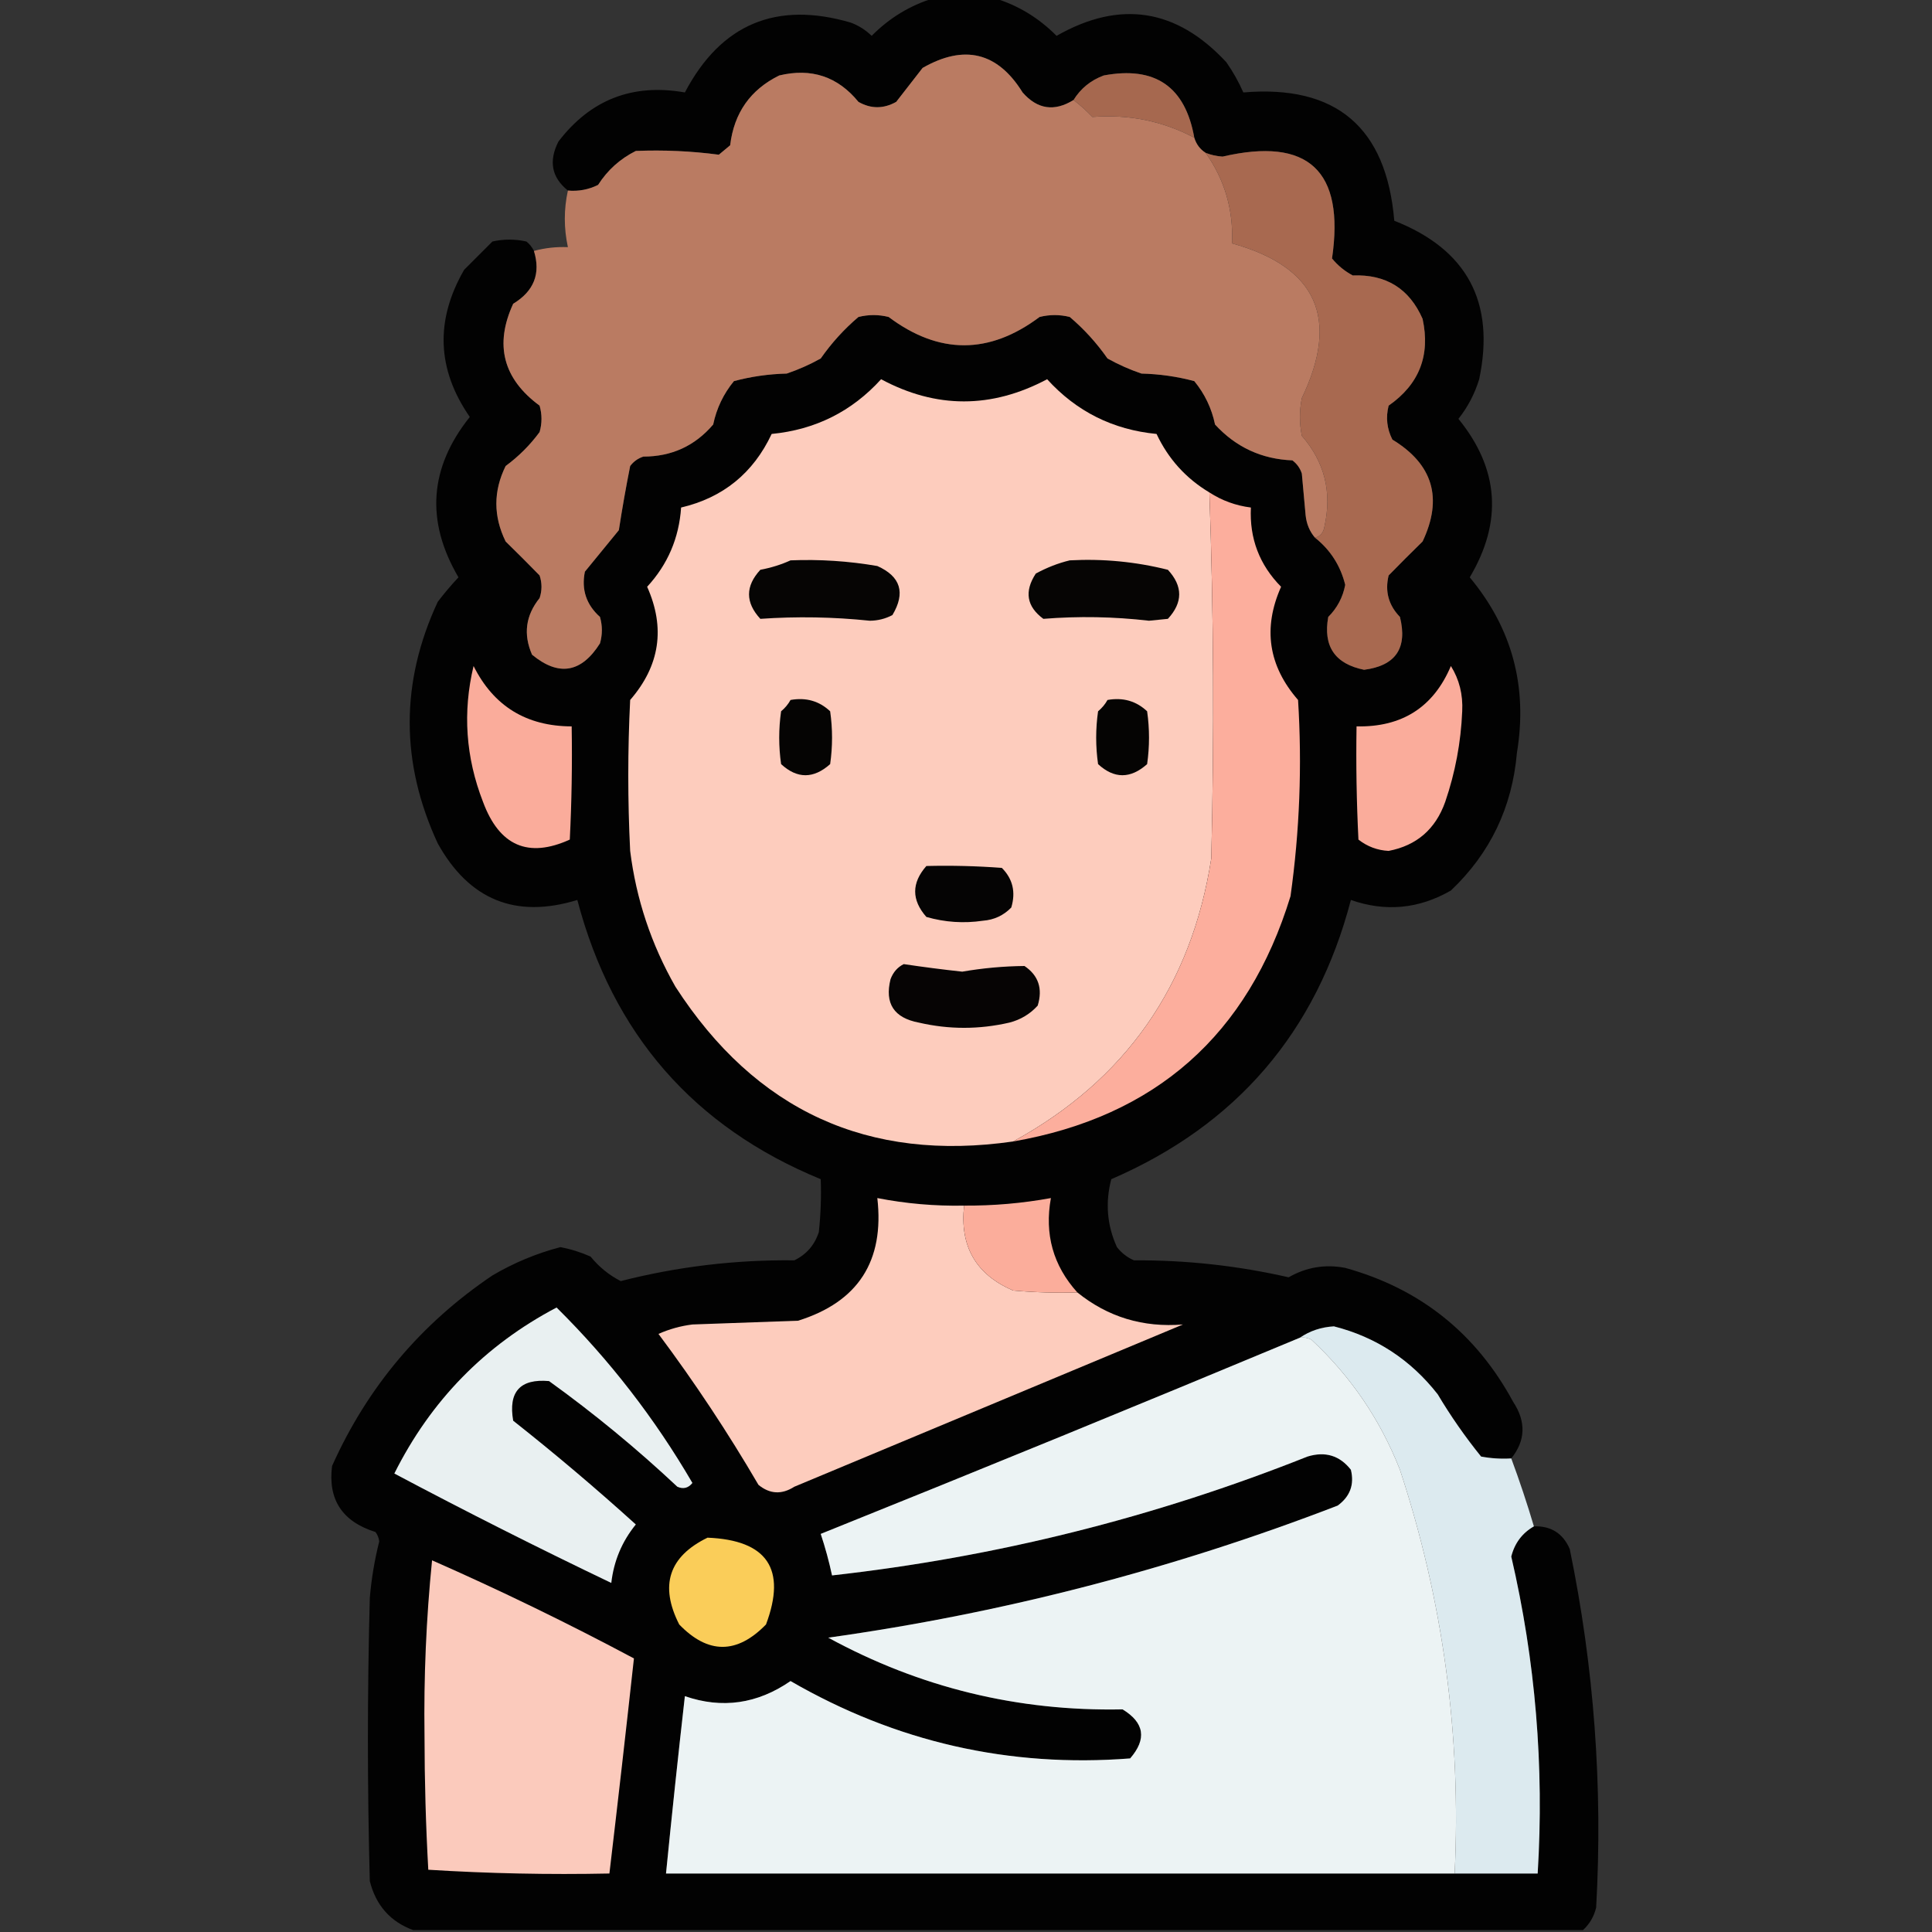 <?xml version="1.0" encoding="UTF-8"?>
<!DOCTYPE svg PUBLIC "-//W3C//DTD SVG 1.1//EN" "http://www.w3.org/Graphics/SVG/1.1/DTD/svg11.dtd">
<svg xmlns="http://www.w3.org/2000/svg" version="1.1" width="512px" height="512px" style="shape-rendering:geometricPrecision; text-rendering:geometricPrecision; image-rendering:optimizeQuality; fill-rule:evenodd; clip-rule:evenodd" xmlns:xlink="http://www.w3.org/1999/xlink">
<rect width="100%" height="100%" fill="#333333" stroke="none"/>
<g><path style="opacity:0.979" fill="#020202" d="M 247.5,-0.5 C 252.833,-0.5 258.167,-0.5 263.5,-0.5C 269.774,1.394 275.274,4.728 280,9.5C 296.799,-0.075 311.799,2.258 325,16.5C 326.757,19.014 328.257,21.681 329.5,24.5C 354.09,22.414 367.423,33.748 369.5,58.5C 388.798,66.093 396.298,80.093 392,100.5C 390.819,104.363 388.986,107.863 386.5,111C 397.269,124.235 398.269,138.235 389.5,153C 400.729,166.478 404.896,181.978 402,199.5C 400.747,213.956 394.914,226.122 384.5,236C 376.018,240.879 367.185,241.712 358,238.5C 348.84,273.492 327.673,298.158 294.5,312.5C 292.873,318.726 293.373,324.726 296,330.5C 297.214,332.049 298.714,333.215 300.5,334C 314.368,333.92 328.034,335.42 341.5,338.5C 346.186,335.812 351.186,334.979 356.5,336C 376.333,341.493 391.166,353.326 401,371.5C 404.468,376.765 404.301,381.765 400.5,386.5C 397.813,386.664 395.146,386.497 392.5,386C 388.277,380.776 384.444,375.276 381,369.5C 373.826,360.337 364.659,354.337 353.5,351.5C 350.136,351.696 347.136,352.696 344.5,354.5C 302.27,372.116 259.937,389.449 217.5,406.5C 218.699,410.099 219.699,413.765 220.5,417.5C 263.913,412.651 305.913,402.151 346.5,386C 351.212,384.557 355.045,385.723 358,389.5C 358.959,393.421 357.792,396.588 354.5,399C 310.778,415.847 265.778,427.513 219.5,434C 243.748,447.228 269.748,453.562 297.5,453C 303.29,456.532 303.957,460.865 299.5,466C 267.438,468.486 237.438,461.653 209.5,445.5C 200.701,451.566 191.367,452.9 181.5,449.5C 179.723,465.159 178.057,480.825 176.5,496.5C 246.167,496.5 315.833,496.5 385.5,496.5C 392.833,496.5 400.167,496.5 407.5,496.5C 409.249,468.136 406.916,440.136 400.5,412.5C 401.401,408.942 403.401,406.275 406.5,404.5C 411.023,404.345 414.189,406.345 416,410.5C 422.454,441.853 424.787,473.519 423,505.5C 422.436,507.887 421.27,509.887 419.5,511.5C 316.167,511.5 212.833,511.5 109.5,511.5C 103.45,509.275 99.617,504.942 98,498.5C 97.333,473.5 97.333,448.5 98,423.5C 98.425,418.431 99.259,413.431 100.5,408.5C 100.392,407.558 100.059,406.725 99.5,406C 90.705,403.239 86.871,397.405 88,388.5C 97.355,367.629 111.521,350.796 130.5,338C 136.161,334.669 142.161,332.169 148.5,330.5C 151.272,331.026 153.938,331.859 156.5,333C 158.758,335.767 161.425,337.934 164.5,339.5C 179.581,335.658 194.915,333.824 210.5,334C 213.728,332.437 215.895,329.937 217,326.5C 217.499,321.845 217.666,317.179 217.5,312.5C 183.836,298.656 162.336,273.989 153,238.5C 136.681,243.511 124.347,238.511 116,223.5C 106.101,202.122 106.101,180.788 116,159.5C 117.715,157.241 119.548,155.074 121.5,153C 112.755,138.106 113.755,123.94 124.5,110.5C 115.777,97.899 115.277,84.899 123,71.5C 125.5,69 128,66.5 130.5,64C 133.5,63.333 136.5,63.333 139.5,64C 140.381,64.708 141.047,65.542 141.5,66.5C 143.346,72.493 141.513,77.159 136,80.5C 130.992,91.374 133.325,100.374 143,107.5C 143.667,109.833 143.667,112.167 143,114.5C 140.473,117.939 137.473,120.939 134,123.5C 130.723,130.139 130.723,136.806 134,143.5C 137.086,146.517 140.086,149.517 143,152.5C 143.667,154.5 143.667,156.5 143,158.5C 139.301,163.09 138.635,168.09 141,173.5C 148.057,179.324 154.057,178.324 159,170.5C 159.667,168.167 159.667,165.833 159,163.5C 155.369,160.244 154.036,156.244 155,151.5C 158,147.833 161,144.167 164,140.5C 164.881,134.782 165.881,129.115 167,123.5C 167.903,122.299 169.069,121.465 170.5,121C 178.001,120.998 184.168,118.165 189,112.5C 189.898,108.205 191.731,104.372 194.5,101C 199.051,99.785 203.718,99.119 208.5,99C 211.618,97.941 214.618,96.608 217.5,95C 220.385,90.872 223.719,87.206 227.5,84C 230.167,83.333 232.833,83.333 235.5,84C 248.82,93.998 262.154,93.998 275.5,84C 278.167,83.333 280.833,83.333 283.5,84C 287.281,87.206 290.615,90.872 293.5,95C 296.382,96.608 299.382,97.941 302.5,99C 307.282,99.119 311.949,99.785 316.5,101C 319.269,104.372 321.102,108.205 322,112.5C 327.515,118.507 334.348,121.674 342.5,122C 343.701,122.903 344.535,124.069 345,125.5C 345.333,129.167 345.667,132.833 346,136.5C 346.24,138.852 347.073,140.852 348.5,142.5C 352.58,145.75 355.246,149.916 356.5,155C 355.87,158.296 354.37,161.13 352,163.5C 350.6,171.267 353.767,175.933 361.5,177.5C 369.878,176.418 373.045,171.751 371,163.5C 367.98,160.377 366.98,156.71 368,152.5C 370.914,149.517 373.914,146.517 377,143.5C 382.421,132.039 379.755,123.039 369,116.5C 367.543,113.634 367.21,110.634 368,107.5C 376.107,101.846 379.107,94.179 377,84.5C 373.49,76.491 367.324,72.657 358.5,73C 356.376,71.878 354.543,70.378 353,68.5C 356.399,45.228 346.732,36.228 324,41.5C 322.408,41.395 320.908,41.061 319.5,40.5C 318.026,39.564 317.026,38.23 316.5,36.5C 314.103,22.945 306.103,17.445 292.5,20C 289.064,21.274 286.397,23.441 284.5,26.5C 279.424,29.651 274.924,28.984 271,24.5C 264.389,13.842 255.556,11.676 244.5,18C 242.167,21 239.833,24 237.5,27C 234.134,28.879 230.8,28.879 227.5,27C 222.022,20.285 215.022,17.952 206.5,20C 198.859,23.763 194.526,29.929 193.5,38.5C 192.5,39.333 191.5,40.167 190.5,41C 183.238,40.036 175.904,39.703 168.5,40C 164.33,42.083 160.996,45.083 158.5,49C 155.986,50.252 153.32,50.752 150.5,50.5C 146.18,47.023 145.347,42.69 148,37.5C 156.502,26.387 167.668,22.054 181.5,24.5C 191.052,6.367 205.719,0.2 225.5,6C 227.587,6.792 229.421,7.959 231,9.5C 235.726,4.728 241.226,1.394 247.5,-0.5 Z"/></g>
<g><path style="opacity:1" fill="#ba7b62" d="M 284.5,26.5 C 286.271,27.866 287.938,29.366 289.5,31C 299.151,30.247 308.151,32.081 316.5,36.5C 317.026,38.23 318.026,39.564 319.5,40.5C 324.553,47.623 326.887,55.623 326.5,64.5C 348.945,70.727 355.111,84.394 345,105.5C 344.333,108.833 344.333,112.167 345,115.5C 351.029,122.438 353.029,130.438 351,139.5C 350.764,141.119 349.931,142.119 348.5,142.5C 347.073,140.852 346.24,138.852 346,136.5C 345.667,132.833 345.333,129.167 345,125.5C 344.535,124.069 343.701,122.903 342.5,122C 334.348,121.674 327.515,118.507 322,112.5C 321.102,108.205 319.269,104.372 316.5,101C 311.949,99.785 307.282,99.119 302.5,99C 299.382,97.941 296.382,96.608 293.5,95C 290.615,90.872 287.281,87.206 283.5,84C 280.833,83.333 278.167,83.333 275.5,84C 262.154,93.998 248.82,93.998 235.5,84C 232.833,83.333 230.167,83.333 227.5,84C 223.719,87.206 220.385,90.872 217.5,95C 214.618,96.608 211.618,97.941 208.5,99C 203.718,99.119 199.051,99.785 194.5,101C 191.731,104.372 189.898,108.205 189,112.5C 184.168,118.165 178.001,120.998 170.5,121C 169.069,121.465 167.903,122.299 167,123.5C 165.881,129.115 164.881,134.782 164,140.5C 161,144.167 158,147.833 155,151.5C 154.036,156.244 155.369,160.244 159,163.5C 159.667,165.833 159.667,168.167 159,170.5C 154.057,178.324 148.057,179.324 141,173.5C 138.635,168.09 139.301,163.09 143,158.5C 143.667,156.5 143.667,154.5 143,152.5C 140.086,149.517 137.086,146.517 134,143.5C 130.723,136.806 130.723,130.139 134,123.5C 137.473,120.939 140.473,117.939 143,114.5C 143.667,112.167 143.667,109.833 143,107.5C 133.325,100.374 130.992,91.374 136,80.5C 141.513,77.159 143.346,72.493 141.5,66.5C 144.43,65.701 147.43,65.368 150.5,65.5C 149.409,60.469 149.409,55.469 150.5,50.5C 153.32,50.752 155.986,50.252 158.5,49C 160.996,45.083 164.33,42.083 168.5,40C 175.904,39.703 183.238,40.036 190.5,41C 191.5,40.167 192.5,39.333 193.5,38.5C 194.526,29.929 198.859,23.763 206.5,20C 215.022,17.952 222.022,20.285 227.5,27C 230.8,28.879 234.134,28.879 237.5,27C 239.833,24 242.167,21 244.5,18C 255.556,11.676 264.389,13.842 271,24.5C 274.924,28.984 279.424,29.651 284.5,26.5 Z"/></g>
<g><path style="opacity:1" fill="#a6684f" d="M 316.5,36.5 C 308.151,32.081 299.151,30.247 289.5,31C 287.938,29.366 286.271,27.866 284.5,26.5C 286.397,23.441 289.064,21.274 292.5,20C 306.103,17.445 314.103,22.945 316.5,36.5 Z"/></g>
<g><path style="opacity:1" fill="#a86950" d="M 348.5,142.5 C 349.931,142.119 350.764,141.119 351,139.5C 353.029,130.438 351.029,122.438 345,115.5C 344.333,112.167 344.333,108.833 345,105.5C 355.111,84.394 348.945,70.727 326.5,64.5C 326.887,55.623 324.553,47.623 319.5,40.5C 320.908,41.061 322.408,41.395 324,41.5C 346.732,36.228 356.399,45.228 353,68.5C 354.543,70.378 356.376,71.878 358.5,73C 367.324,72.657 373.49,76.491 377,84.5C 379.107,94.179 376.107,101.846 368,107.5C 367.21,110.634 367.543,113.634 369,116.5C 379.755,123.039 382.421,132.039 377,143.5C 373.914,146.517 370.914,149.517 368,152.5C 366.98,156.71 367.98,160.377 371,163.5C 373.045,171.751 369.878,176.418 361.5,177.5C 353.767,175.933 350.6,171.267 352,163.5C 354.37,161.13 355.87,158.296 356.5,155C 355.246,149.916 352.58,145.75 348.5,142.5 Z"/></g>
<g><path style="opacity:1" fill="#fdccbd" d="M 320.5,130.5 C 321.638,162.81 321.804,195.144 321,227.5C 315.75,261.224 298.25,286.224 268.5,302.5C 230.08,308.046 200.247,294.38 179,261.5C 172.595,250.284 168.595,238.284 167,225.5C 166.333,212.167 166.333,198.833 167,185.5C 174.873,176.419 176.373,166.419 171.5,155.5C 176.951,149.593 179.951,142.593 180.5,134.5C 191.616,131.888 199.616,125.388 204.5,115C 216.085,113.874 225.751,109.041 233.5,100.5C 248.096,108.33 262.763,108.33 277.5,100.5C 285.266,109.05 294.933,113.883 306.5,115C 309.61,121.609 314.277,126.775 320.5,130.5 Z"/></g>
<g><path style="opacity:1" fill="#fcae9d" d="M 320.5,130.5 C 323.834,132.663 327.5,133.996 331.5,134.5C 331.098,142.692 333.765,149.692 339.5,155.5C 334.629,166.457 336.129,176.457 344,185.5C 345.086,202.917 344.419,220.25 342,237.5C 330.743,274.263 306.243,295.929 268.5,302.5C 298.25,286.224 315.75,261.224 321,227.5C 321.804,195.144 321.638,162.81 320.5,130.5 Z"/></g>
<g><path style="opacity:1" fill="#060504" d="M 209.5,148.5 C 217.228,148.189 224.895,148.689 232.5,150C 238.689,152.766 240.022,157.1 236.5,163C 234.634,163.985 232.634,164.485 230.5,164.5C 220.833,163.491 211.166,163.325 201.5,164C 197.5,159.667 197.5,155.333 201.5,151C 204.379,150.454 207.046,149.621 209.5,148.5 Z"/></g>
<g><path style="opacity:1" fill="#060504" d="M 283.5,148.5 C 292.303,148.027 300.97,148.861 309.5,151C 313.5,155.333 313.5,159.667 309.5,164C 307.833,164.167 306.167,164.333 304.5,164.5C 295.161,163.419 285.827,163.252 276.5,164C 272.066,160.733 271.4,156.733 274.5,152C 277.459,150.396 280.459,149.229 283.5,148.5 Z"/></g>
<g><path style="opacity:1" fill="#faac9b" d="M 125.5,176.5 C 130.819,187.132 139.486,192.465 151.5,192.5C 151.666,202.506 151.5,212.506 151,222.5C 139.989,227.505 132.323,224.172 128,212.5C 123.412,200.701 122.579,188.701 125.5,176.5 Z"/></g>
<g><path style="opacity:1" fill="#faac9b" d="M 384.5,176.5 C 386.726,180.069 387.726,184.069 387.5,188.5C 387.159,196.72 385.659,204.72 383,212.5C 380.431,219.741 375.431,224.075 368,225.5C 365.019,225.343 362.352,224.343 360,222.5C 359.5,212.506 359.334,202.506 359.5,192.5C 371.555,192.747 379.889,187.414 384.5,176.5 Z"/></g>
<g><path style="opacity:1" fill="#050403" d="M 209.5,185.5 C 213.603,184.769 217.103,185.769 220,188.5C 220.667,193.167 220.667,197.833 220,202.5C 215.594,206.423 211.261,206.423 207,202.5C 206.333,197.833 206.333,193.167 207,188.5C 208.045,187.627 208.878,186.627 209.5,185.5 Z"/></g>
<g><path style="opacity:1" fill="#050403" d="M 293.5,185.5 C 297.603,184.769 301.103,185.769 304,188.5C 304.667,193.167 304.667,197.833 304,202.5C 299.594,206.423 295.261,206.423 291,202.5C 290.333,197.833 290.333,193.167 291,188.5C 292.045,187.627 292.878,186.627 293.5,185.5 Z"/></g>
<g><path style="opacity:1" fill="#050404" d="M 245.5,229.5 C 252.175,229.334 258.842,229.5 265.5,230C 268.394,232.909 269.227,236.409 268,240.5C 265.958,242.604 263.458,243.771 260.5,244C 255.428,244.751 250.428,244.418 245.5,243C 241.541,238.501 241.541,234.001 245.5,229.5 Z"/></g>
<g><path style="opacity:1" fill="#060404" d="M 239.5,255.5 C 244.644,256.269 249.811,256.935 255,257.5C 260.488,256.553 265.988,256.053 271.5,256C 275.212,258.513 276.378,262.013 275,266.5C 272.97,268.737 270.47,270.237 267.5,271C 259.479,272.849 251.479,272.849 243.5,271C 236.904,269.751 234.404,265.917 236,259.5C 236.69,257.65 237.856,256.316 239.5,255.5 Z"/></g>
<g><path style="opacity:1" fill="#fdccbd" d="M 255.5,319.5 C 254.308,330.291 258.641,337.791 268.5,342C 274.157,342.499 279.824,342.666 285.5,342.5C 293.581,349.026 302.915,351.86 313.5,351C 279.167,365.333 244.833,379.667 210.5,394C 207.173,396.133 204.006,395.966 201,393.5C 192.912,379.652 184.078,366.318 174.5,353.5C 177.367,352.226 180.367,351.393 183.5,351C 192.833,350.667 202.167,350.333 211.5,350C 227.411,345.027 234.411,334.194 232.5,317.5C 240.087,318.981 247.753,319.648 255.5,319.5 Z"/></g>
<g><path style="opacity:1" fill="#fbad9b" d="M 285.5,342.5 C 279.824,342.666 274.157,342.499 268.5,342C 258.641,337.791 254.308,330.291 255.5,319.5C 263.239,319.55 270.905,318.883 278.5,317.5C 276.762,327.066 279.096,335.4 285.5,342.5 Z"/></g>
<g><path style="opacity:1" fill="#e9f0f1" d="M 147.5,346.5 C 161.536,360.395 173.536,375.895 183.5,393C 182.407,394.365 181.074,394.699 179.5,394C 168.749,383.911 157.416,374.578 145.5,366C 137.839,365.33 134.673,368.83 136,376.5C 147.127,385.291 157.96,394.458 168.5,404C 164.828,408.513 162.662,413.68 162,419.5C 142.631,410.232 123.465,400.566 104.5,390.5C 114.163,371.172 128.496,356.505 147.5,346.5 Z"/></g>
<g><path style="opacity:1" fill="#dceaef" d="M 400.5,386.5 C 402.698,392.426 404.698,398.426 406.5,404.5C 403.401,406.275 401.401,408.942 400.5,412.5C 406.916,440.136 409.249,468.136 407.5,496.5C 400.167,496.5 392.833,496.5 385.5,496.5C 387.266,459.886 382.433,424.219 371,389.5C 365.763,376.18 357.93,364.68 347.5,355C 346.552,354.517 345.552,354.351 344.5,354.5C 347.136,352.696 350.136,351.696 353.5,351.5C 364.659,354.337 373.826,360.337 381,369.5C 384.444,375.276 388.277,380.776 392.5,386C 395.146,386.497 397.813,386.664 400.5,386.5 Z"/></g>
<g><path style="opacity:1" fill="#ecf3f4" d="M 344.5,354.5 C 345.552,354.351 346.552,354.517 347.5,355C 357.93,364.68 365.763,376.18 371,389.5C 382.433,424.219 387.266,459.886 385.5,496.5C 315.833,496.5 246.167,496.5 176.5,496.5C 178.057,480.825 179.723,465.159 181.5,449.5C 191.367,452.9 200.701,451.566 209.5,445.5C 237.438,461.653 267.438,468.486 299.5,466C 303.957,460.865 303.29,456.532 297.5,453C 269.748,453.562 243.748,447.228 219.5,434C 265.778,427.513 310.778,415.847 354.5,399C 357.792,396.588 358.959,393.421 358,389.5C 355.045,385.723 351.212,384.557 346.5,386C 305.913,402.151 263.913,412.651 220.5,417.5C 219.699,413.765 218.699,410.099 217.5,406.5C 259.937,389.449 302.27,372.116 344.5,354.5 Z"/></g>
<g><path style="opacity:1" fill="#facd59" d="M 187.5,407.5 C 203.332,408.146 208.499,415.813 203,430.5C 195.3,438.413 187.633,438.413 180,430.5C 174.742,420.166 177.242,412.499 187.5,407.5 Z"/></g>
<g><path style="opacity:1" fill="#fbcabc" d="M 114.5,413.5 C 132.653,421.493 150.486,430.16 168,439.5C 165.921,458.468 163.754,477.468 161.5,496.5C 145.486,496.833 129.486,496.499 113.5,495.5C 112.843,483.711 112.51,471.877 112.5,460C 112.283,444.441 112.95,428.941 114.5,413.5 Z"/></g>
</svg>
